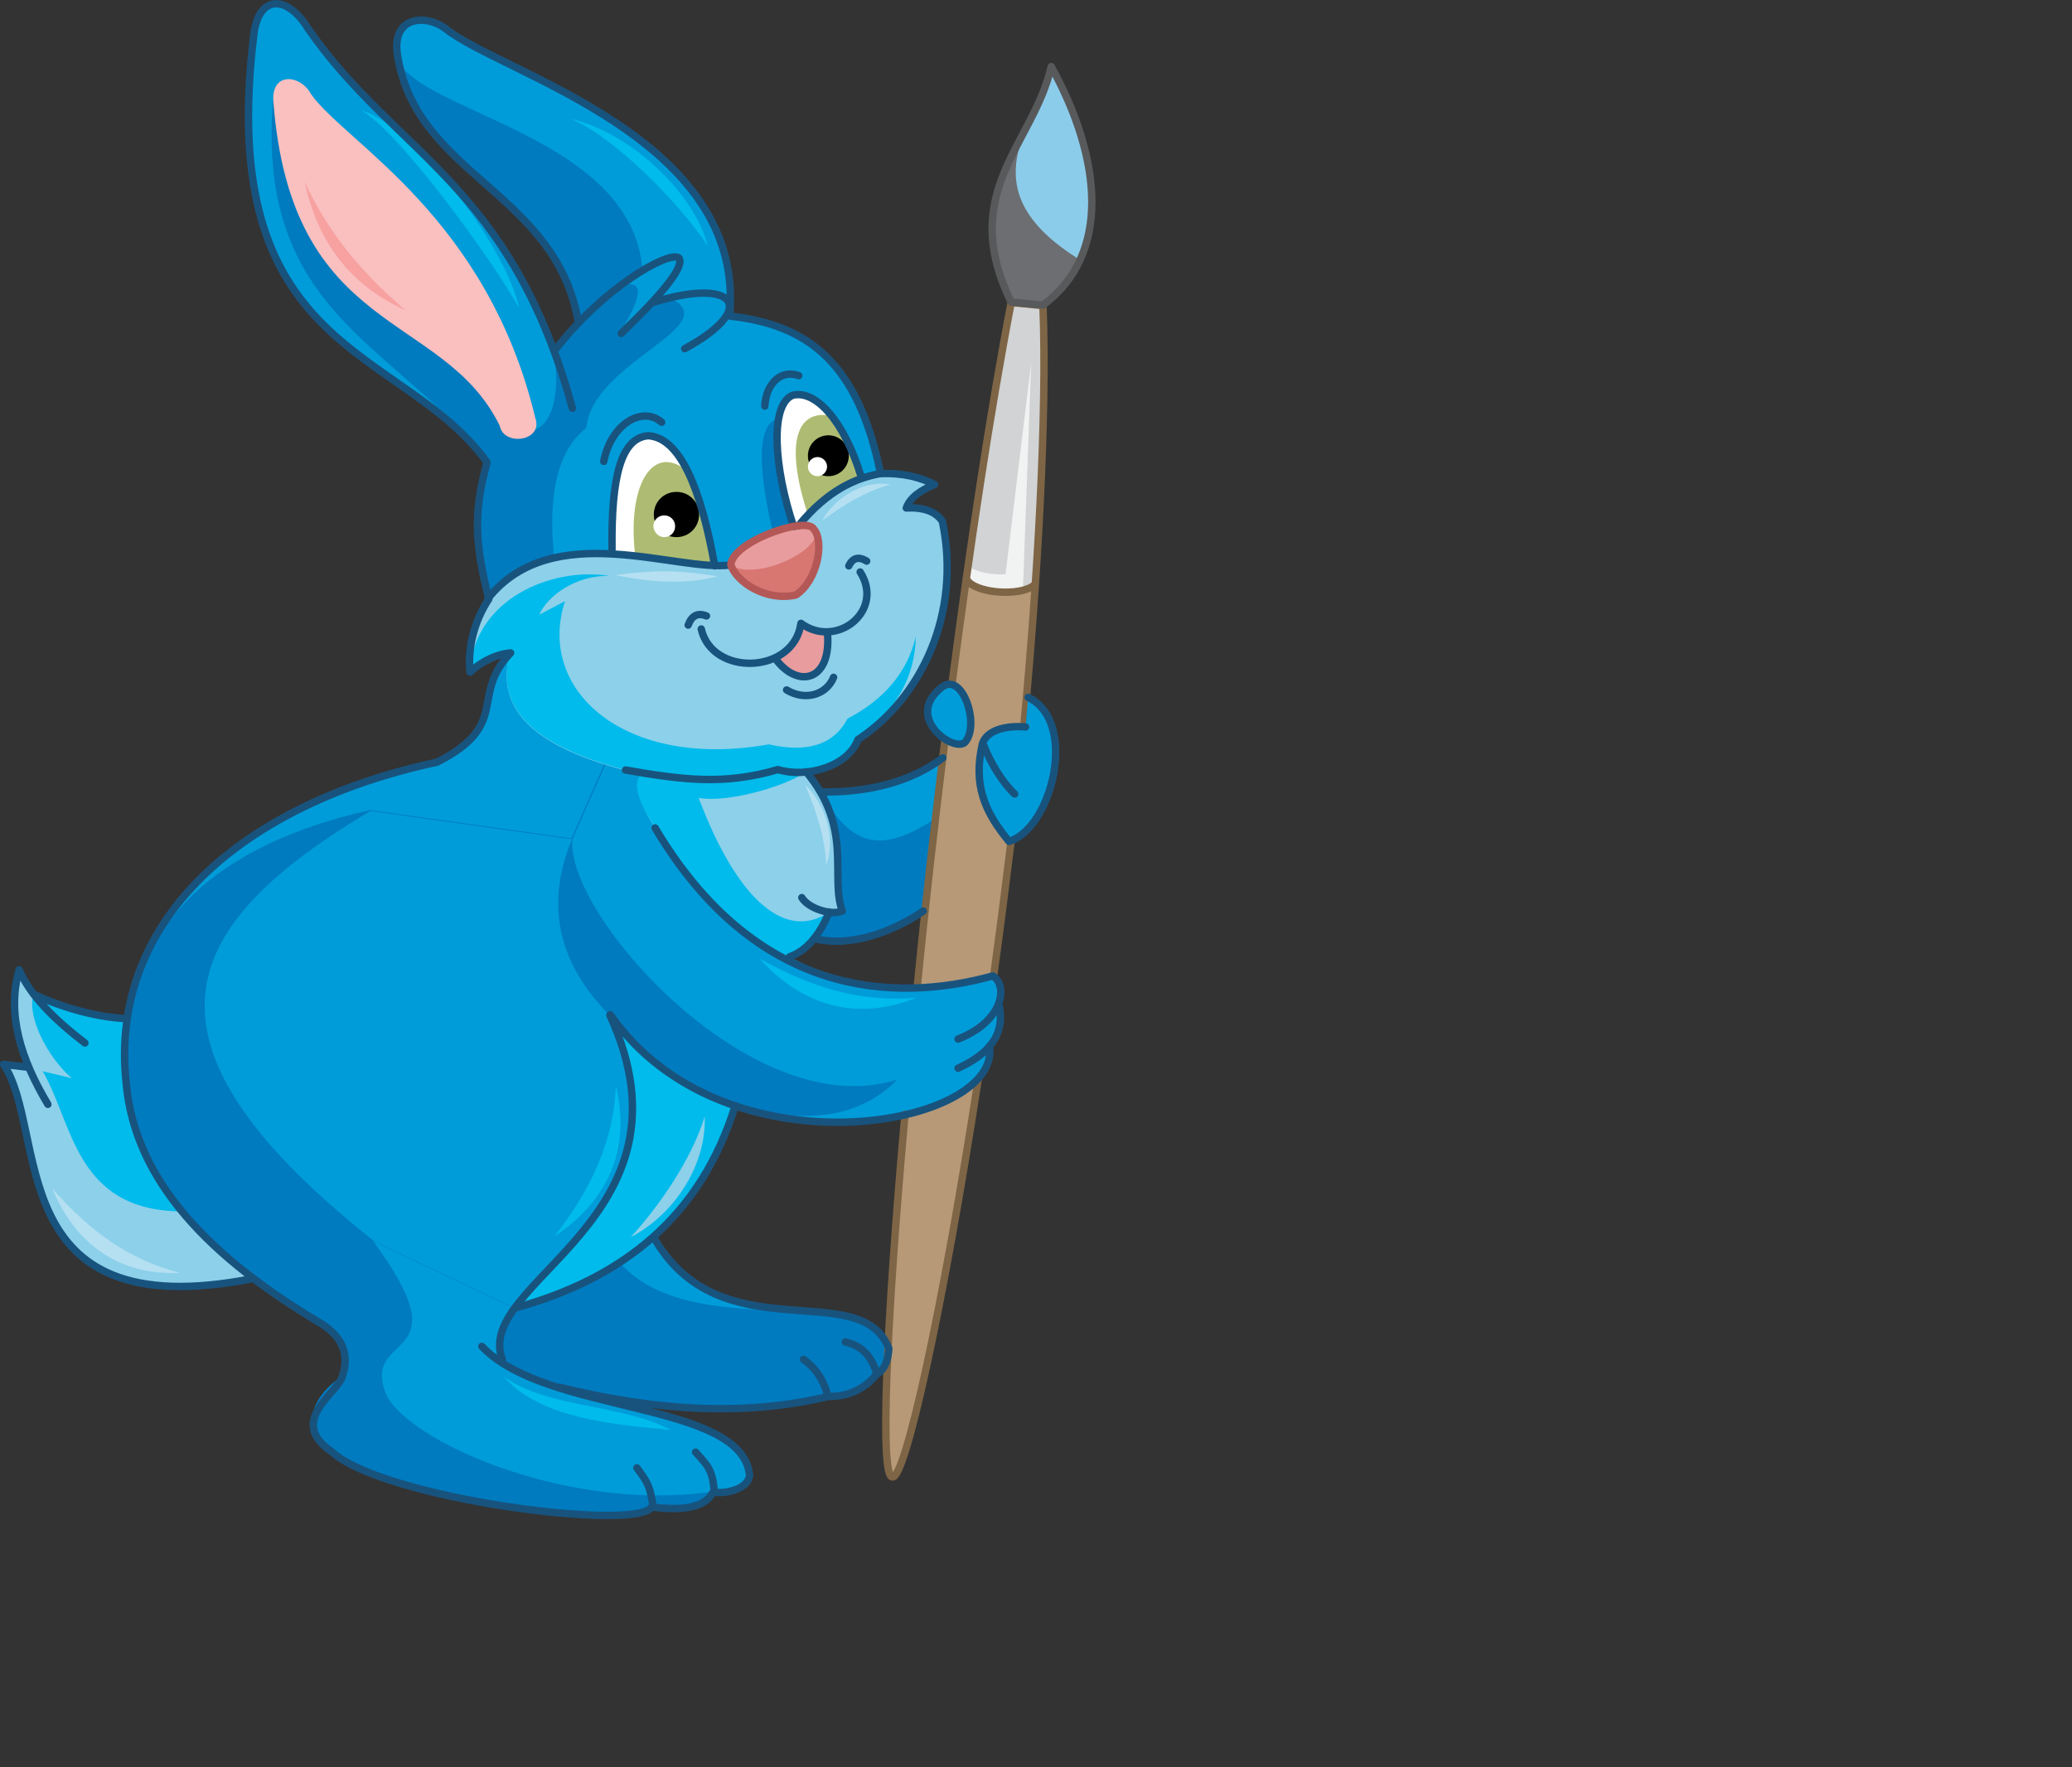 <?xml version="1.0" encoding="utf-8"?>
<!-- Generator: Adobe Illustrator 21.1.0, SVG Export Plug-In . SVG Version: 6.00 Build 0)  -->
<svg version="1.1" id="Layer_1" xmlns="http://www.w3.org/2000/svg" xmlns:xlink="http://www.w3.org/1999/xlink" x="0px" y="0px"
	 viewBox="0 0 476 406" style="enable-background:new 0 0 476 406;" xml:space="preserve">
<rect x="0" y="0" width="476" height="406" fill="#333333" stroke="none"/>
<style type="text/css">
	.st0{fill-rule:evenodd;clip-rule:evenodd;fill:#6D6E71;}
	.st1{fill-rule:evenodd;clip-rule:evenodd;fill:#8CCCEB;}
	.st2{fill-rule:evenodd;clip-rule:evenodd;fill:#009CD9;}
	.st3{fill-rule:evenodd;clip-rule:evenodd;fill:#007BBF;}
	.st4{fill-rule:evenodd;clip-rule:evenodd;fill:#00BBEB;}
	.st5{fill-rule:evenodd;clip-rule:evenodd;fill:#8CD0EA;}
	.st6{fill-rule:evenodd;clip-rule:evenodd;fill:#FFFFFF;}
	.st7{fill-rule:evenodd;clip-rule:evenodd;fill:#ADBC72;}
	.st8{fill-rule:evenodd;clip-rule:evenodd;fill:#E89C9D;}
	.st9{fill-rule:evenodd;clip-rule:evenodd;fill:#D87672;}
	.st10{fill-rule:evenodd;clip-rule:evenodd;}
	.st11{fill-rule:evenodd;clip-rule:evenodd;fill:#B79977;}
	.st12{fill-rule:evenodd;clip-rule:evenodd;fill:#D1D3D4;}
	.st13{fill-rule:evenodd;clip-rule:evenodd;fill:#F1F2F2;}
	.st14{fill:none;stroke:#7E6545;stroke-width:1.7;stroke-linecap:round;stroke-linejoin:round;stroke-miterlimit:22.926;}
	.st15{fill:none;stroke:#18537E;stroke-width:1.7;stroke-linecap:round;stroke-linejoin:round;stroke-miterlimit:22.926;}
	.st16{fill-rule:evenodd;clip-rule:evenodd;fill:#FABFBF;}
	.st17{fill-rule:evenodd;clip-rule:evenodd;fill:#B5E0F2;}
	.st18{fill-rule:evenodd;clip-rule:evenodd;fill:#F7A1A1;}
	.st19{fill:none;stroke:#58595B;stroke-width:1.7;stroke-linecap:round;stroke-linejoin:round;stroke-miterlimit:22.926;}
	.st20{fill:none;stroke:#B35856;stroke-width:1.7;stroke-linecap:round;stroke-linejoin:round;stroke-miterlimit:22.926;}
</style>
<path class="st0" d="M239.6,70.1l-7.3-0.7c-12.4-25.3,5.1-36.2,9.2-54.1C253.2,36.5,255.3,58.5,239.6,70.1z"/>
<path class="st1" d="M248.1,59.7c-26.7-16.5-9.6-31.7-6.7-44.3C253.2,36.5,251.6,52.6,248.1,59.7z"/>
<path class="st2" d="M115.4,312.3c19.2,11.1,44.5,13.4,74.7,8.4c3.8,0.3,7.6-0.8,11.2-5.2c2.1-0.8,3-3.1,2.7-7
	c-10.7-14.2-37.8,1.2-54.1-24.4c8.7-6.8,14.7-17.2,18.9-30.2c35.1,10.2,60.5-3.4,58.5-13.7c2.4-3.9,3-7.1,2-9.7
	c0.9-2.9,0.6-5.1-1.1-6.5c-15.6,5-31.3,4-46.9-4.2l5.6-4.2c7.1,2.5,15.6-0.1,25.1-6.3l4.5-35.3c-10,6.2-19.3,8.4-28.1,7.8l-3.3-4.6
	c5.8-0.5,9.7-3,11.8-7.5c16.6-13.3,21.7-30.5,19.4-50.1c-1.8-1.9-4.3-3.2-8.3-3.1c1.5-2.8,3.7-4.6,6.5-5.4
	c-4.1-1.8-8.3-2.6-12.4-2.5c-4.6-21.2-15.3-34.4-34.7-36.2c2.6-38-40.5-51.3-65.2-66c-7.7-4-11.4-1.7-11,6.6
	c6.6,30.2,34.1,28.4,41.6,61.1l-5.6,6.5C110.7,38.9,91,35.7,70.8,6.6c-4.5-7.4-10.9-8.1-12.4,0.6c-9.4,74.8,34,72,53.5,99
	c-3.2,11.6-2.8,18.7,0.4,31.4c-3.5,5.3-4.9,11.6-4.3,16.8c2.6-2.5,6.3-4.2,9.3-4.4c-9.5,9.9,0.2,16.4-16.9,25.1
	c-44,9.4-75.6,35.7-71.4,73.9c2.1,22.6,19.5,40.1,45,55.2c4.9,3.2,6.4,7.3,4.5,12.4c-7.1,4.9-8.8,12.1-2.3,16.9
	c11.7,10.8,70.2,18.4,73.5,12.7c7.8,1,12.4-0.1,14.1-3.4c3.5,0.5,8.2-1,8.4-3.9C170.4,319.6,123.1,324.3,115.4,312.3z"/>
<path class="st3" d="M115.4,312.3c19.2,11.1,44.5,13.4,74.7,8.4c3.8,0.3,8.8-1.6,12.4-5.9c8-24.5-41.5-3.6-60.2-24.8l-24.1,10.5
	l-32.3-15.4c-59.1-46.8-43.8-73.1-0.8-98.8l46.3,6.5c-6.2,14.9-3.3,28.4,8.7,40.5c18.4,21.7,50.4,31.2,66,14.7
	c-33.2,10.7-76.3-38-74.6-55.2l11.2-25.4l38.8,52.6l5.6-4.2c7.1,2.5,15.6-0.1,25.1-6.3l2.7-21.4c-10,6.2-18.1,9-26.3-6.1l-3.3-4.6
	l2.9-51.8l-9.4-29.4c-5,1-5.3,12.1,0.6,33.2l-10.8,15.2l-41.3-16.5c-0.9-9.1-1.2-23.1,7.4-29.8c1.4-15.3,32.4-23.4,19.2-29.9
	c-3.4,0.2-6.8,4-12,8.8c6.2-9.7,5.9-13.1,0.8-11.5l4.9-3.6c-2.3-31-51.6-36.2-56.4-48.7c6.6,29.9,34.1,28.1,41.6,60.8l-5.6,6.5
	c3.6,22.1-11.1,21.8-8.9,11.2c-4.5-7.4-54.1-77.3-55.6-68.7c-3.9,49.8,29.5,56,49,82.9c-3.2,11.6-2.8,18.7,0.4,31.4
	c-3.5,5.3-4.9,11.6-4.3,16.8c2.6-2.5,6.3-4.2,9.3-4.4l25.4,17.3l-11.2,25.4l-46.3-6.5c-33.8,7.6-58.2,25.6-56.4,62.8
	c2.1,22.6,19.5,40.1,45,55.2c4.9,3.2,6.4,7.3,4.5,12.4c-7.1,4.9-8.8,12.1-2.3,16.9c11.7,10.8,70.2,18.4,73.5,12.7
	c7.8,1,12.4-0.1,14.1-3.4c-34.3,4.9-72.3-12.8-75.1-23.5c-4.3-13.4,18.2-6-2.6-34.1l32.3,15.4l-3.1,6L115.4,312.3z"/>
<path class="st4" d="M168.9,254c-11.5-3.2-18.7-9.9-28.4-20.6c14.4,33.6-6.3,49.1-22.2,67C142.3,295.5,165.4,273,168.9,254z"/>
<path class="st5" d="M202.2,108.8c-8.2,2.1-14.5,6.1-18.8,12c-10.3,2.8-15.4,5.8-15.5,9.1c-16.2,1.1-32.4-7.3-45.2-0.2
	c-11.9,6.6-16,15-14.8,24.7l9.3-4.4c-4,14.1,7.6,22,26.5,27l3.8,0.6c-1.7,2.7-0.7,6.9,3,12.6c9.2,15.1,19.3,25.7,30.9,29.7
	c4.3-1.9,7.4-5.4,9.1-10.3l3.1-0.2c-2.8-10.7,1-21.1-8.3-32c3.9-0.8,9.5-1.2,11.8-7.5c14.5-9.5,23.7-28.1,19.4-50.1
	c-1.5-2.3-4.3-3.3-8.3-3.1c0.9-2.5,3.4-4.1,6.5-5.4C211.4,109.7,207.6,108.6,202.2,108.8z"/>
<path class="st4" d="M107.9,154.3l9.3-4.4c-4,14.1,7.6,22,26.5,27l3.8,0.6c-2.5,2.6-0.7,6.9,3,12.6c9.2,15.1,19.3,25.7,30.9,29.7
	c4.3-1.9,7.4-5.4,9.1-10.3c-9.6,6.6-20.8-1.8-30-26.2c6.3,1.2,19.9-2.5,24.8-6.1c3.9-0.8,7.4-1.5,11.8-7.5
	c8.7-6.3,13.1-14.1,13.3-23.5c-1.9,8.1-7.1,14.4-15.7,18.9c-3.3,6.3-9.7,7.8-18.1,5.9c-33,5.9-53.5-12.4-46.8-32.9l-5.9,3.1
	c1.9-4.4,8.5-9.1,16.1-8.9C126.8,130.2,109,137.5,107.9,154.3z"/>
<path class="st5" d="M6.6,245.2c-3.6-8.6-4.3-16-2.2-22.3l3.3,5.5c6.6,3.3,13.8,5,21.4,5.6c-3.8,24.2,8.3,43.3,29.2,59.6
	c-58.2,11.5-47-34-57.4-49.2L6.6,245.2z"/>
<path class="st4" d="M16.5,247.7c-5.6-4.8-10.4-14.3-8.8-19.2l7.5,2.9c5.2,2.6,8,2.2,13.9,2.7c-0.4,16.5-0.4,28.3,12.6,44.2
	c-24.5-0.2-24.9-20.3-31.9-32.2L16.5,247.7z"/>
<path class="st6" d="M164.3,129.9l-23.6-2.7c-0.2-16.8,2.1-26.6,8.3-27.2C156.3,100.5,161,112.1,164.3,129.9z"/>
<path class="st7" d="M145.9,127.5l18.4,2.4l-6.1-21.4C150.3,101.5,144,110.8,145.9,127.5z"/>
<path class="st6" d="M197.8,109.4c-5.9,3.1-11,6.9-15.5,11.5c-4.5-13.4-5.5-27.9-0.2-30.1C187.4,89.5,193.9,96.7,197.8,109.4z"/>
<path class="st7" d="M185.6,118.2c2.8-3.6,7.2-6.4,12.2-8.8c-1.5-5.2-3.6-10-6.9-13.9C183,94,180.2,101.8,185.6,118.2z"/>
<path class="st8" d="M190.1,145.5l-6.2-2.2l-2,4.8l-3.4,3.8C183.6,158.2,191,156.2,190.1,145.5z"/>
<path class="st8" d="M167.9,129.8c0.3-5.5,17.6-11.3,19.1-8.3c2.6,2.8-0.5,9.9-4.3,13.1C175.7,136,169.2,133.7,167.9,129.8z"/>
<path class="st9" d="M167.9,129.8c6,4,22-4,19.1-8.3c2.6,2.8,0.9,11.3-4.1,15.2C175.9,138.2,169.2,133.7,167.9,129.8z"/>
<path class="st10" d="M155.4,123.4c2.9,0,5.2-2.3,5.2-5.2c0-2.9-2.3-5.2-5.2-5.2c-2.9,0-5.2,2.3-5.2,5.2
	C150.2,121.1,152.5,123.4,155.4,123.4z"/>
<path class="st6" d="M152.6,123.4c1.4,0,2.5-1.1,2.5-2.5c0-1.4-1.1-2.5-2.5-2.5c-1.4,0-2.5,1.1-2.5,2.5
	C150.2,122.3,151.3,123.4,152.6,123.4z"/>
<circle class="st10" cx="190.3" cy="104.7" r="4.7"/>
<path class="st6" d="M187.8,109.4c1.2,0,2.2-1,2.2-2.2c0-1.2-1-2.2-2.2-2.2c-1.2,0-2.2,1-2.2,2.2
	C185.6,108.4,186.6,109.4,187.8,109.4z"/>
<path class="st11" d="M232.3,193.3c-1.2,10.4-2.6,20.8-4,30.9L232.3,193.3z M224.8,248.1c-2.8,2.8-8.2,5.2-16.9,8
	c-4.3,47.9-5.8,83.3-2.9,83.2C207.9,340,216.7,300.3,224.8,248.1z M210.7,226.8c1.9-18.5,4-37.8,6.4-57.3L210.7,226.8z M218.7,157.2
	c5.9,2.6,6.7,17.9-1.6,12.5l-6.4,57.3c6-0.2,11.8-0.9,17.4-2.7l4.2-30.9c-10.2-11.4-9.9-28.7,2.9-26.3c3.1-32.7,5.4-71.5,4.4-96.7
	l-7.3-0.7C227.4,94.9,222.8,125.7,218.7,157.2z"/>
<path class="st12" d="M237.6,134.4c1.7-21.8,2.5-43.3,2-64.3l-7.3-0.7L222,133C223.8,136.4,234.5,137.1,237.6,134.4z"/>
<path class="st13" d="M236.9,83.3l-1.9,52.3c-5.4,1.1-9.7,0.2-13-2.6l0.4-2.8c2.7,1.4,5.6,1.9,8.6,1.7L236.9,83.3z"/>
<path class="st14" d="M228.3,224c1.4-10.1,2.7-20.4,4-30.9 M207.9,256c-4.3,47.9-5.8,83.4-2.9,83.3c2.9,0.8,11.7-39.1,19.7-91.2
	 M217.1,169.8c-2.4,19.4-4.6,38.6-6.4,57.1 M235.2,166.9c3.1-32.7,5.4-71.5,4.4-96.7l-7.3-0.7c-4.9,25.5-9.5,56.3-13.6,87.6"/>
<path class="st2" d="M216.6,157.7c-9.7,7.2,3.6,16.1,5.4,12.4C224.9,165.9,221.1,154.7,216.6,157.7z M236.2,160.2
	c11.6,5.6,5.5,30.1-4.4,33.1c-5.6-6.8-8.3-12.9-6.1-22.5c1-2.9,5-4.2,9.9-3.8L236.2,160.2z M225.8,170.8c1.7,4.4,4.5,9,7.3,11.6
	L225.8,170.8z"/>
<path class="st15" d="M216.6,157.7c-9.7,7.2,3.6,16.1,5.4,12.4C224.9,165.9,221.1,154.7,216.6,157.7z M236.2,160.2
	c11.6,5.6,5.5,30.1-4.4,33.1c-5.6-6.8-8.3-12.9-6.1-22.5c1-2.9,5-4.2,9.9-3.8 M225.8,170.8c1.7,4.4,4.5,9,7.3,11.6"/>
<path class="st16" d="M123,96.1C111.9,49.8,79.6,33,71.5,21.7c-2.4-4.6-9.2-5.3-8.7,1.6c4.1,54.1,39,48,52,74.5
	C115.7,102.6,124.8,101.4,123,96.1z"/>
<path class="st17" d="M189.8,198.7c-0.3-6.4-2.2-12.2-4.8-18.3C188.1,183,192.6,191.2,189.8,198.7z"/>
<path class="st18" d="M70,41.8C75.2,53,82.6,62.3,93.2,71.3C80.3,65.5,72.9,55.4,70,41.8z"/>
<path class="st4" d="M210.5,229.2c-12.4,1.1-23.8-2.1-36-9C184.3,231.2,197,234.7,210.5,229.2z"/>
<path class="st19" d="M239.6,70.1l-7.3-0.7c-12.4-25.3,5.1-36.2,9.2-54.1C253.2,36.5,255.3,58.5,239.6,70.1z"/>
<path class="st14" d="M222,133c1.8,3.4,12.5,4.1,15.6,1.4"/>
<path class="st15" d="M182.4,120.9h0.2 M178.5,151.8c5.1,6.4,12.5,4.5,11.6-6.3 M180.7,158.5c4.3,2.6,9.2,1.1,10.8-2.9 M199.1,128.9
	c-1.8-1.1-3.2-0.8-4.1,1.1 M158.1,143.6c0.8-2.2,2.2-2.9,4.2-2.1 M152,97c-4.4-3.8-11.6,0.3-13.3,9 M140.6,126.2
	c-0.2-16.8,2.1-25.6,8.3-26.1c7.3,0.4,12.1,12,15.3,29.9 M183.5,86.3c-4.5-1.6-7.6,2.4-7.8,7 M182.3,120.9
	c-4.5-13.4-5.5-27.9-0.2-30.1c5.3-1.3,11.8,5.9,15.7,18.6 M112.1,137.5c14.8-18.6,43.2-6.1,55.7-7.7 M183.4,120.8
	c6.9-8.4,13.4-11,18.8-12 M161.1,144.5c2.5,11,21.3,10.4,22.9-1.3c8.2,6,19.3-2.9,13.6-11.8"/>
<path class="st20" d="M167.9,129.8c0.2-3.9,8.9-7.9,14.5-8.9h0.2c2.2-0.4,3.9-0.2,4.3,0.6c2.6,2.8,0.9,12-4.1,15.2
	C175.9,138.2,169.2,133.7,167.9,129.8z"/>
<path class="st4" d="M83.1,25.4c9.1,5.4,30.4,34.9,36.1,45.3C116.9,58.4,96.7,29.7,83.1,25.4z"/>
<path class="st4" d="M131.1,27.3c9.8,4,25,19.3,31.5,29.2C159.5,44.4,145,30.5,131.1,27.3z"/>
<path class="st15" d="M187,215.6c7.8,2,17.3-1,25.1-6.3 M185.2,177.3c10.9,13.1,5.4,24,8.3,32c-2.7,1.1-7.9-0.7-9.3-3.1 M168.9,254
	c-7.9,25.5-25.8,39.7-50.6,46.5 M150.1,284.1c15.3,27.1,47.6,8.9,54.1,25.7c-0.2,2.5-0.7,4.6-2.7,5.8c-3,3.6-6.7,5.3-11.2,5.2
	c-18.2,4.4-38.8,3.6-61.7-2.1 M201.4,315.6c-1-3.6-3.1-6.4-7.2-7.3 M190.2,320.7c-1-3.6-2.6-6.2-5.6-8.4 M11,253.7
	c-6.2-10.4-9.5-20.7-6.6-30.9c2.5,5.9,8.1,11.4,15.1,16.8 M131.5,93.8C117.2,41.9,91,35.7,70.8,6.6c-4.5-7.4-10.9-8.1-12.4,0.6
	c-9.4,74.8,34,72,53.5,99c-3.2,11.6-2.8,18.7,0.4,31.4c-3.5,5.3-4.9,11.6-4.3,16.8c2.6-2.5,6.3-4.2,9.3-4.4
	c-9.5,9.9,0.2,16.4-16.9,25.1c-44,9.4-75.6,35.7-71.4,73.9c2.1,22.6,19.5,40.1,45,55.2c4.9,3.2,6.4,7.3,4.5,12.4
	c-1.6,3.8-12.3,10.1-2.3,16.9c11.7,10.8,70.2,18.4,73.5,12.7c7.8,1,12.4-0.1,14.1-3.4c3.5,0.5,8.2-1,8.4-3.9
	c-1.7-17.2-46.8-13.9-61.5-29.6 M159.8,333.6c2.7,3,3.9,4,4.3,9.1 M146.3,337.2c2.3,3.1,3.1,4.2,3.7,8.8 M143.7,176.9
	c13.3,2.3,22.6,3.5,35-0.1c6.7,2,16.1-0.7,18.4-6.9c14.5-9.5,23.8-28.9,19.4-50.1c-1.5-2.3-4.3-3.3-8.3-3.1c0.9-2.5,3.4-4.1,6.5-5.4
	c-3.2-1.6-7.1-2.7-12.4-2.5c-5.2-25.5-16.6-34.2-34.7-36.2c4-41.1-52.5-55.7-65.2-66c-4.7-3.5-12.8-2.9-11,6.6
	c4.7,27.4,36.5,31,41.5,61 M127.3,80.7c11-14.4,26-23,28.6-21.5c1.6,1.8-3.5,8.1-13.2,17.4 M58.2,293.7c-58.2,11.5-47-34-57.4-49.2
	l5.8,0.7 M7.7,228.4c7.5,3.5,15.6,5.4,21.4,5.6 M190.5,209.5c-2.3,5.6-5.4,9-9.1,10.3 M149.6,69.6c19.6-6.2,24.7,1.3,7.7,10.5
	 M115.4,312.3c-6.9-17.9,46.3-32.1,24.7-79.1 M229.4,230.6c1.8,7-2.3,11.6-9.3,14.8 M150.5,190.2c23,38.7,54.6,40.3,77.6,34
	c3.6,2.3,2.3,10.5-8,14.5 M140.2,233.1c26.3,37.7,90.1,25.7,87.1,7.2 M216.6,174.1c-7.2,5.5-17.5,8.1-28.1,7.8"/>
<path class="st4" d="M141.5,249.6c-0.6,12.5-5.5,23.3-14.1,34.4C139.7,275.9,145,263.8,141.5,249.6z"/>
<path class="st4" d="M115.7,316.2c10.1,7.4,27.3,6.3,38.4,12.3C143.3,327.4,124.3,326.4,115.7,316.2z"/>
<path class="st17" d="M41.3,292.4C29.9,289.5,20.7,283,12,273C17.3,285.9,27.5,293.1,41.3,292.4z"/>
<path class="st17" d="M164.8,132.4c-5.8,1.6-13.7,1.8-23.4-0.3C151.9,130.7,157.3,131.2,164.8,132.4z"/>
<path class="st17" d="M204.6,111.3c-5.8,1.6-10.7,4.6-15.7,8.3C190.6,116,197.1,110,204.6,111.3z"/>
<path class="st5" d="M144.9,284.2c6.5-7.1,13.9-17.7,17-27.7C162.3,268,154.6,279.2,144.9,284.2z"/>
</svg>
